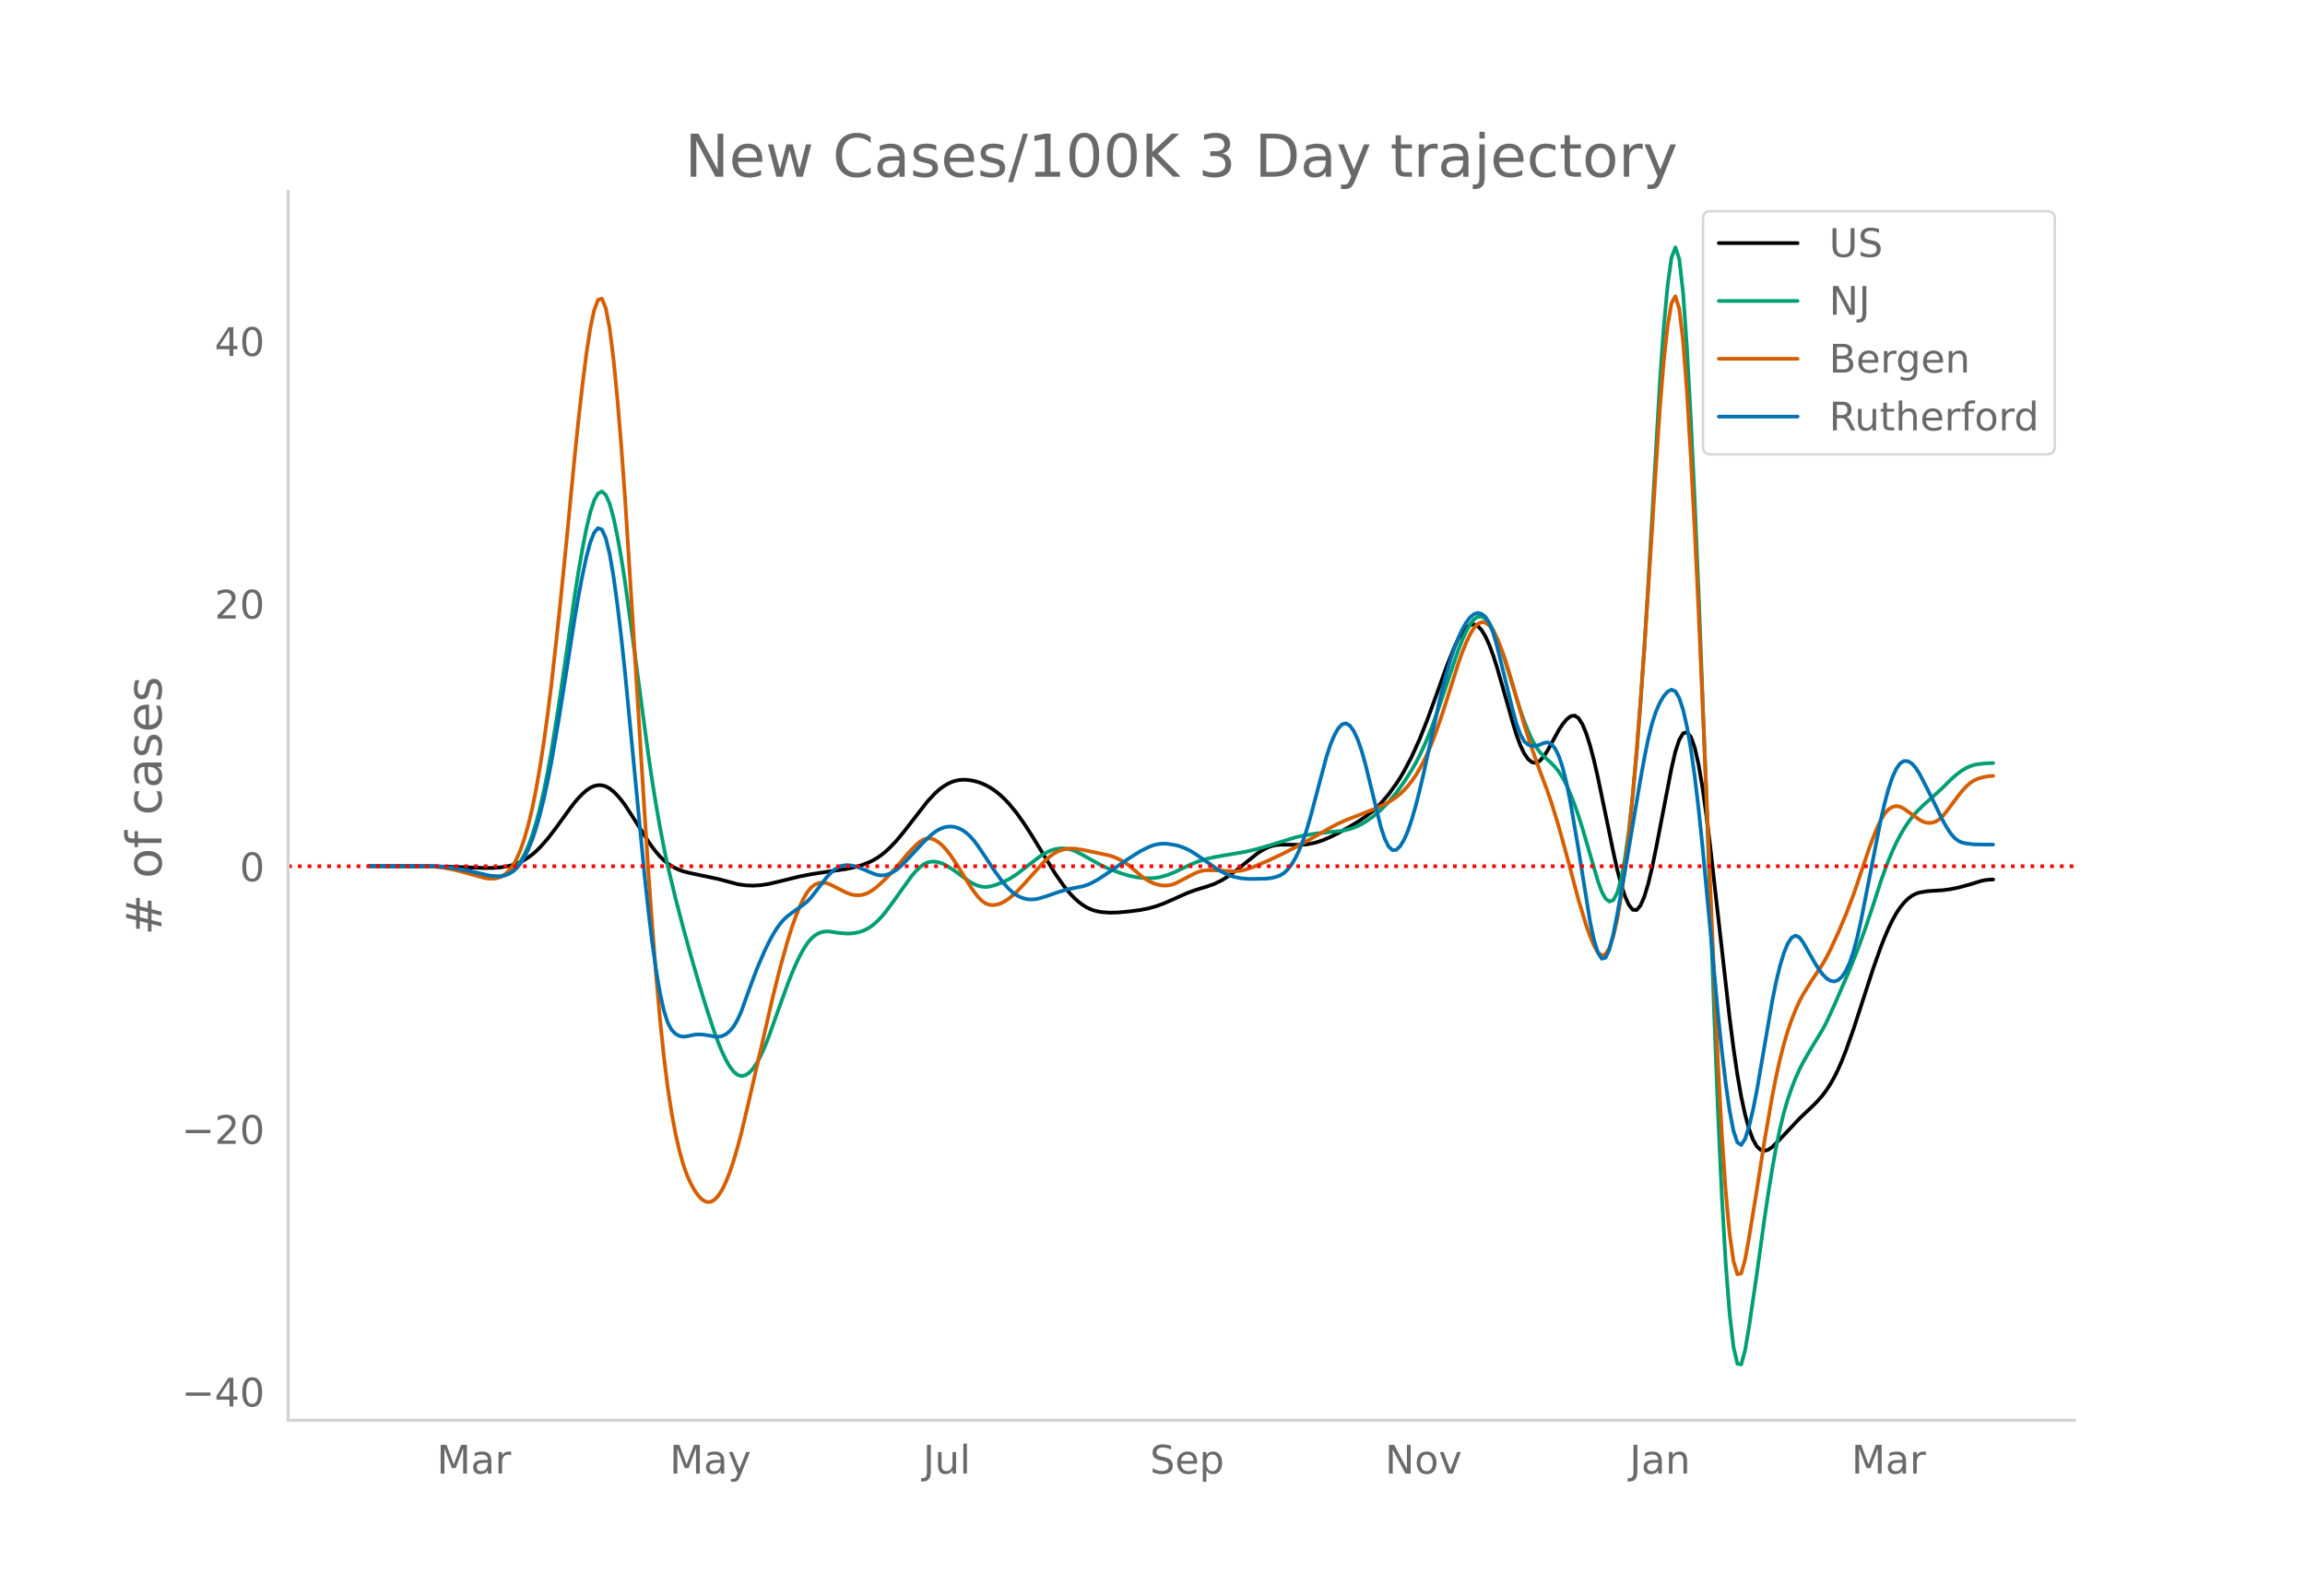 <svg height="864" viewBox="0 0 936 648" width="1248" xmlns="http://www.w3.org/2000/svg" xmlns:xlink="http://www.w3.org/1999/xlink"><defs><style>*{stroke-linecap:butt;stroke-linejoin:round}</style></defs><g id="figure_1"><path d="M0 648h936V0H0z" style="fill:#fff" id="patch_1"/><g id="axes_1"><path d="M117 576.72h725.4V77.76H117z" style="fill:none" id="patch_2"/><path clip-path="url(#p03753680c4)" d="m149.973 351.722 26.756.086 9.443.276 11.017.393 3.148-.053 3.148-.231 3.147-.549 1.574-.412 1.574-.533 1.574-.68 1.574-.833 1.574-.99 1.574-1.16 1.573-1.346 1.574-1.534 3.148-3.542 3.148-4.1 6.295-8.679 1.574-2.03 1.574-1.83 1.574-1.61 1.574-1.381 1.574-1.084 1.574-.723 1.573-.345 1.574.043 1.574.446 1.574.85 1.574 1.242 1.574 1.576 1.574 1.848 1.574 2.11 3.147 4.834 6.296 9.932 1.574 2.227 1.574 2.027 1.574 1.803 1.573 1.556 1.574 1.304 1.574 1.061 1.574.863 1.574.708 1.574.563 3.148.775 11.017 2.318 7.87 2.104 3.147.472 3.148.142 3.147-.197 3.148-.492 4.722-1.096 7.87-1.95 4.72-.918 6.296-.967 7.87-1.144 3.147-.645 3.148-.893 3.148-1.234 1.574-.782 1.574-.918 1.574-1.077 1.573-1.241 1.574-1.404 3.148-3.257 3.148-3.815 9.443-12.158 3.148-3.362 1.574-1.401 1.574-1.198 1.573-.992 1.574-.784 1.574-.571 1.574-.358 1.574-.15 1.574.021 1.574.159 1.574.29 1.573.42 1.574.558 1.574.7 1.574.844 1.574 1 1.574 1.162 1.574 1.329 1.574 1.494 1.573 1.66 3.148 3.814 3.148 4.433 3.148 4.89 9.443 15.409 3.148 4.49 1.574 2.021 1.573 1.824 1.574 1.619 1.574 1.412 1.574 1.203 1.574.987 1.574.772 1.574.565 1.574.397 1.574.269 3.147.22 3.148-.055 4.722-.429 4.721-.61 3.148-.629 3.148-.868 3.148-1.15 4.721-2.07 4.722-2.126 3.148-1.176 4.721-1.437 3.148-1.082 3.148-1.54 3.147-1.986 3.148-2.394 7.87-6.331 1.573-1.06 1.574-.91 1.574-.737 1.574-.538 1.574-.333 1.574-.145 4.722.02 3.147.073 3.148-.23 3.148-.62 3.148-1.022 3.147-1.342 3.148-1.572 4.722-2.64 3.147-1.904 3.148-2.1 3.148-2.402 1.574-1.425 1.574-1.599 3.147-3.688 3.148-4.32 1.574-2.433 1.574-2.655 3.148-5.997 3.147-6.949 3.148-7.924 3.148-8.643 4.722-13.124 3.147-7.797 1.574-3.3 1.574-2.61 1.574-1.878 1.574-1.125 1.574-.273 1.574.68 1.573 1.652 1.574 2.606 1.574 3.471 1.574 4.247 1.574 4.95 4.722 16.514 1.573 5.618 1.574 5.17 1.574 4.269 1.574 3.279 1.574 2.285 1.574 1.275 1.574.247 1.574-.784 1.574-1.752 1.573-2.41 3.148-5.73 1.574-2.844 1.574-2.373 1.574-1.832 1.574-1.222 1.574-.261 1.573 1.05 1.574 2.43 1.574 3.779 1.574 4.963 1.574 5.985 1.574 6.898 4.721 22.709 1.574 7.657 1.574 7.096 1.574 5.998 1.574 4.793 1.574 3.528 1.574 1.967 1.574.11 1.573-1.805 1.574-3.664 1.574-5.243 1.574-6.542 1.574-7.674 6.295-32.608 1.574-6.787 1.574-4.799 1.574-2.638 1.574-.447 1.574 1.894 1.574 4.384 1.574 6.906 1.573 9.327 1.574 11.252 1.574 12.683 7.87 69.565 1.574 12.32 1.573 10.714 1.574 8.995 1.574 7.3 1.574 5.721 1.574 4.263 1.574 2.83 1.574 1.451 1.574.366 1.573-.431 1.574-1.114 3.148-3.147 7.87-8.359 6.295-6.006 1.574-1.658 1.574-1.839 1.574-2.113 1.573-2.419 1.574-2.777 1.574-3.188 1.574-3.61 1.574-4.014 3.148-8.88 3.147-9.693 4.722-14.554 3.148-8.897 1.574-4.001 1.574-3.65 1.573-3.256 1.574-2.823 1.574-2.38 1.574-1.948 1.574-1.551 1.574-1.196 1.574-.847 1.574-.52 3.147-.524 3.148-.216 3.148-.196 3.148-.427 3.147-.633 4.722-1.278 4.722-1.454 1.574-.32 1.573-.174 1.574-.051h0" style="fill:none;stroke:#000;stroke-linecap:round;stroke-width:1.5" id="line2d_1"/><path clip-path="url(#p03753680c4)" d="m149.973 351.624 25.182.089 4.721.314 4.722.602 4.722.91 9.443 2.141 3.148.23 1.574-.14 1.573-.43 1.574-.74 1.574-1.074 1.574-1.547 1.574-2.156 1.574-2.792 1.574-3.45 1.574-4.218 1.573-5.094 1.574-5.993 1.574-6.896 1.574-7.803 1.574-8.71 3.148-19.754 3.147-21.445 3.148-21.908 1.574-9.976 1.574-9.043 1.574-8.032 1.574-6.62 1.574-4.807 1.573-2.888 1.574-.832 1.574 1.36 1.574 3.578 1.574 5.717 1.574 7.46 1.574 8.805 1.574 10.07 3.147 23.074 6.296 46.974 1.574 10.594 1.574 9.765 1.574 8.973 1.573 8.219 1.574 7.47 3.148 13.094 3.148 12.068 3.148 11.45 3.147 10.885 3.148 10.297 3.148 9.53 1.574 4.297 1.574 3.803 1.573 3.283 1.574 2.738 1.574 2.078 1.574 1.298 1.574.496 1.574-.293 1.574-1.018 1.574-1.677 1.573-2.324 1.574-2.951 1.574-3.487 1.574-3.928 4.722-13.234 3.147-8.619 1.574-4.028 1.574-3.677 1.574-3.3 1.574-2.908 1.574-2.44 1.574-1.893 1.574-1.35 1.573-.898 1.574-.535 1.574-.19 1.574.121 3.148.493 3.148.26 1.574-.007 1.573-.142 1.574-.283 1.574-.434 1.574-.634 1.574-.881 1.574-1.137 1.574-1.376 1.574-1.604 1.573-1.827 3.148-4.202 7.87-10.962 1.573-1.785 1.574-1.55 1.574-1.216 1.574-.786 1.574-.35 1.574.007 1.574.287 1.574.55 1.573.8 3.148 2.044 6.296 4.553 1.574.842 1.573.657 1.574.417 1.574.123 1.574-.167 1.574-.37 3.148-1.08 3.147-1.504 3.148-1.991 4.722-3.65 4.721-3.602 1.574-1.004 1.574-.85 1.574-.672 1.574-.473 1.574-.27 1.574-.066 1.574.138 1.573.344 1.574.55 3.148 1.595 7.87 4.415 3.147 1.37 4.722 1.751 3.148.935 3.147.665 3.148.357 3.148.011 1.574-.145 1.574-.268 3.147-.894 3.148-1.294 6.296-3.03 3.147-1.225 3.148-.954 3.148-.734 4.722-.828 7.869-1.339 4.722-1.102 4.721-1.364 11.017-3.426 3.148-.707 4.722-.777 4.721-.506 6.296-.652 3.148-.725 1.574-.529 1.573-.65 1.574-.783 1.574-.917 3.148-2.216 3.148-2.666 3.147-3.187 3.148-3.797 3.148-4.376 3.148-4.93 1.574-2.752 1.573-3.033 1.574-3.326 1.574-3.621 1.574-3.92 3.148-8.735 7.87-23.347 1.573-3.97 1.574-3.424 1.574-2.839 1.574-2.06 1.574-1.091 1.573-.082 1.574.914 1.574 1.842 1.574 2.704 1.574 3.515 1.574 4.135 1.574 4.565 3.147 10.24 3.148 10.14 1.574 4.44 1.574 3.981 1.574 3.448 1.574 2.838 1.574 2.214 1.574 1.652 3.147 2.889 1.574 1.65 1.574 1.994 1.574 2.507 1.574 3.058 1.574 3.595 1.574 4.081 1.573 4.513 1.574 4.933 6.296 21.491 1.574 4.37 1.574 2.833 1.573 1.166 1.574-.603 1.574-2.866 1.574-5.628 1.574-8.488 1.574-11.353 1.574-14.245 1.574-17.16 1.573-20.083 1.574-22.914 1.574-25.292 4.722-82.455 1.574-22.134 1.574-16.91 1.573-11.355 1.574-4.159 1.574 4.68 1.574 13.847 1.574 22.565 1.574 29.03 1.574 33.245 1.574 37.007 3.147 83.238 3.148 87.318 1.574 40.512 1.574 34.166 1.574 27.185 1.574 20.236 1.574 13.456 1.573 6.846 1.574.269 1.574-5.805 1.574-9.367 3.148-21.377 3.148-22.65 1.573-10.55 1.574-9.702 1.574-8.72 1.574-7.607 1.574-6.464 1.574-5.376 1.574-4.561 1.574-4.017 1.573-3.528 1.574-3.073 3.148-5.443 4.722-7.752 1.574-2.992 3.147-6.86 6.296-14.543 3.148-7.941 3.147-8.632 3.148-9.37 3.148-9.744 1.574-4.488 1.574-4.11 1.573-3.743 1.574-3.391 1.574-3.042 1.574-2.699 1.574-2.398 1.574-2.139 1.574-1.886 3.147-3.153 4.722-4.189 3.148-2.892 3.148-3.166 1.574-1.439 1.573-1.28 1.574-1.12 1.574-.936 1.574-.732 1.574-.524 1.574-.328 3.148-.337 3.147-.12h0" style="fill:none;stroke:#009e73;stroke-linecap:round;stroke-width:1.5" id="line2d_2"/><path clip-path="url(#p03753680c4)" d="m149.973 351.564 22.034.078 4.722.317 3.147.374 3.148.55 4.722 1.142 9.443 2.61 1.574.165 1.574-.01 1.574-.212 1.574-.545 1.573-1.011 1.574-1.503 1.574-2.03 1.574-2.74 1.574-3.63 1.574-4.558 1.574-5.507 1.574-6.566 1.573-7.738 1.574-8.935 1.574-10.146 1.574-11.372 1.574-12.601 3.148-28.487 3.147-31.388 3.148-32.649 1.574-15.093 1.574-13.858 1.574-12.472 1.574-10.322 1.574-7.411 1.573-4.235 1.574-.5 1.574 3.796 1.574 8.203 1.574 12.476 1.574 16.082 1.574 19.02 1.574 21.825 3.147 50.095 4.722 76.817 1.574 24.203 1.574 22.232 1.574 20.062 1.574 17.723 1.573 15.217 1.574 12.679 1.574 10.244 1.574 8.33 1.574 6.942 1.574 5.654 1.574 4.424 1.574 3.469 1.573 2.791 1.574 2.168 1.574 1.53 1.574.808 1.574.007 1.574-.81 1.574-1.618 1.574-2.419 1.573-3.217 1.574-4 1.574-4.705 1.574-5.33 1.574-5.94 3.148-13.317 9.443-41.151 3.148-12.624 3.147-11.239 1.574-4.99 1.574-4.46 1.574-3.913 1.574-3.347 1.574-2.69 1.574-1.938 1.574-1.199 1.573-.61 1.574-.174 1.574.233 1.574.606 6.296 3.19 1.574.628 1.573.39 1.574.133 1.574-.13 1.574-.414 1.574-.716 1.574-1.008 1.574-1.225 3.147-2.86 3.148-3.325 3.148-3.627 3.148-3.743 3.147-3.275 1.574-1.371 1.574-1.001 1.574-.451 1.574.119 1.574.605 1.574 1.006 1.574 1.391 1.573 1.76 1.574 2.05 3.148 4.712 4.722 7.692 1.574 2.268 1.573 2.045 1.574 1.662 1.574 1.119 1.574.564 1.574.122 1.574-.213 1.574-.524 1.574-.824 1.573-1.07 1.574-1.263 1.574-1.441 3.148-3.326 7.87-8.768 1.573-1.495 1.574-1.294 1.574-1.037 1.574-.769 1.574-.51 1.574-.296 1.573-.126 1.574.034 3.148.456 6.296 1.315 4.721 1.03 1.574.512 1.574.656 1.574.802 1.574.951 1.574 1.107 3.147 2.656 1.574 1.37 1.574 1.197 1.574.995 1.574.794 1.574.591 1.574.387 1.574.18 1.573-.048 1.574-.29 1.574-.539 3.148-1.631 4.722-2.46 1.573-.639 1.574-.42 1.574-.196 3.148-.004 7.87.48 3.147-.346 1.574-.347 3.148-1.052 6.295-2.69 6.296-2.975 6.295-3.27 7.87-4.392 4.721-2.706 3.148-1.629 3.148-1.443 4.721-1.814 6.296-2.481 4.722-2.126 3.147-1.843 1.574-1.1 1.574-1.277 1.574-1.505 1.574-1.745 1.574-1.992 1.574-2.28 1.573-2.606 1.574-2.942 1.574-3.283 1.574-3.65 1.574-4.04 3.148-9.107 3.147-9.865 3.148-10.007 1.574-4.436 1.574-3.908 1.574-3.344 1.574-2.604 1.574-1.689 1.573-.736 1.574.216 1.574 1.172 1.574 2.132 1.574 3.06 1.574 3.824 1.574 4.424 1.574 4.99 6.295 21.84 3.148 9.739 3.148 8.849 3.147 8.388 1.574 4.586 3.148 10.277 3.148 11.434 4.721 17.828 3.148 10.4 1.574 4.437 1.574 3.679 1.574 2.777 1.574 1.358 1.574-.579 1.573-2.62 1.574-4.683 1.574-6.866 1.574-9.165 1.574-11.488 1.574-13.783 1.574-15.943 1.574-17.968 1.573-19.965 1.574-21.893 3.148-48.177 1.574-25.37 1.574-23.539 1.574-19.214 1.574-14.39 1.573-9.29 1.574-2.815 1.574 5.04 1.574 13.169 1.574 20.87 1.574 26.432 1.574 29.854 1.574 32.85 3.147 72.908 3.148 75.476 1.574 34.754 1.574 29.192 1.574 23.094 1.574 17.028 1.574 11.116 1.573 5.36 1.574-.363 1.574-5.642 1.574-8.684 3.148-19.337 3.148-20.098 3.147-18.144 1.574-7.958 1.574-7.073 1.574-6.169 1.574-5.294 1.574-4.569 1.574-3.995 1.573-3.45 1.574-2.943 3.148-5.1 4.722-7.128 1.574-2.758 1.573-3.094 3.148-6.833 3.148-7.401 3.148-8.24 3.147-9.319 3.148-9.316 1.574-4.252 1.574-3.92 1.574-3.358 1.574-2.566 1.574-1.745 1.573-1.013 1.574-.366 1.574.263 1.574.837 6.296 4.472 1.573.829 1.574.435 1.574.01 1.574-.424 1.574-.906 1.574-1.434 1.574-1.92 4.721-6.33 1.574-1.955 1.574-1.74 1.574-1.411 1.574-1.057 1.574-.725 1.574-.49 1.574-.357 1.573-.242 1.574-.093h0" style="fill:none;stroke:#d55e00;stroke-linecap:round;stroke-width:1.5" id="line2d_3"/><path clip-path="url(#p03753680c4)" d="m149.973 351.632 25.182.06 4.721.286 4.722.562 4.722.87 9.443 2.154 3.148.316 1.574-.07 1.573-.336 1.574-.617 1.574-.924 1.574-1.364 1.574-1.936 1.574-2.533 1.574-3.15 1.574-3.866 1.573-4.676 1.574-5.51 1.574-6.353 1.574-7.205 1.574-8.059 3.148-18.296 3.147-19.79 3.148-20.142 1.574-9.164 1.574-8.31 1.574-7.355 1.574-5.914 1.574-3.984 1.573-1.882 1.574.592 1.574 3.436 1.574 6.356 1.574 9.168 1.574 11.446 1.574 13.187 1.574 14.824 7.869 81.758 1.574 14.612 1.574 12.97 1.574 11.184 1.574 9.23 1.573 7.11 1.574 4.958 1.574 2.936 1.574 1.576 1.574.878 1.574.313 1.574-.192 3.147-.66 1.574-.1 1.574.068 3.148.48 1.574.321 1.574.128 1.574-.292 1.573-.758 1.574-1.255 1.574-1.898 1.574-2.69 1.574-3.511 3.148-8.761 3.147-8.412 3.148-7.326 1.574-3.244 1.574-2.95 1.574-2.604 1.574-2.207 1.574-1.797 1.573-1.42 3.148-2.33 3.148-2.194 1.574-1.289 1.574-1.668 6.295-8.136 1.574-1.701 1.574-1.414 1.574-1.023 1.574-.612 1.574-.22 1.574.07 1.573.262 1.574.433 3.148 1.272 3.148 1.38 1.574.52 1.574.225 1.573-.1 1.574-.42 1.574-.72 1.574-1.005 1.574-1.282 3.148-3.216 6.295-6.748 3.148-2.973 1.574-1.231 1.574-.964 1.574-.681 1.573-.398 1.574-.11 1.574.18 1.574.472 1.574.769 1.574 1.085 1.574 1.423 1.574 1.765 1.573 2.083 3.148 4.666 3.148 4.812 3.148 4.366 1.574 1.95 1.573 1.724 1.574 1.433 1.574 1.128 1.574.83 1.574.556 1.574.311 1.574.071 1.574-.158 1.573-.332 3.148-.995 4.722-1.64 3.148-.892 3.147-.688 3.148-.615 1.574-.473 1.574-.63 3.148-1.681 3.147-2.062 9.444-6.533 4.721-2.954 3.148-1.57 1.574-.623 1.574-.47 1.574-.275 1.574-.08 1.573.077 3.148.5 1.574.42 1.574.544 1.574.684 1.574.826 3.147 2.022 7.87 5.513 3.148 1.676 1.573.649 1.574.512 3.148.646 3.148.256 6.295-.093 1.574-.101 1.574-.243 1.574-.4 1.574-.593 1.574-.955 1.574-1.49 1.574-2.061 1.573-2.644 1.574-3.294 1.574-4.01 1.574-4.74 1.574-5.421 3.148-11.907 3.147-11.775 1.574-4.789 1.574-3.807 1.574-2.799 1.574-1.663 1.574-.4 1.574.89 1.574 2.164 1.573 3.356 1.574 4.465 1.574 5.56 6.296 25.631 1.574 4.757 1.573 3.176 1.574 1.497 1.574-.13 1.574-1.492 1.574-2.59 1.574-3.636 1.574-4.645 1.574-5.472 1.573-6.118 1.574-6.727 6.296-28.837 1.574-6.482 1.574-5.911 1.573-5.313 1.574-4.711 1.574-4.084 1.574-3.432 1.574-2.776 1.574-2.103 1.574-1.349 1.574-.511 1.573.341 1.574 1.256 1.574 2.475 1.574 4 1.574 5.457 4.722 19.252 1.573 6.44 1.574 5.714 1.574 4.337 1.574 2.83 1.574 1.416 1.574.465 1.574-.025 1.574-.42 1.574-.689 1.573-.316 1.574.697 1.574 1.876 1.574 3.25 1.574 4.815 1.574 6.42 1.574 7.93 3.147 18.449 4.722 29.41 1.574 7.36 1.574 5.125 1.574 2.538 1.574-.403 1.573-3.415 1.574-6.212 1.574-7.937 3.148-17.624 6.295-37.248 1.574-8.665 1.574-7.756 1.574-6.307 1.574-4.808 1.574-3.594 1.574-2.668 1.574-1.797 1.573-.822 1.574.67 1.574 2.683 1.574 4.799 1.574 6.913 1.574 9.02 1.574 11.117 1.574 13.212 1.573 15.178 3.148 33.678 3.148 34.339 1.574 15.086 1.574 13.144 1.574 11.057 1.574 8.247 1.573 4.714 1.574 1.038 1.574-2.447 1.574-4.97 1.574-6.53 1.574-7.896 6.295-36.579 1.574-7.78 1.574-6.523 1.574-5.196 1.574-3.848 1.574-2.405 1.574-.863 1.573.699 1.574 2.116 4.722 8.312 1.574 2.487 1.574 2.13 1.574 1.599 1.573 1.007 1.574.29 1.574-.55 1.574-1.417 1.574-2.318 1.574-3.398 1.574-4.654 1.574-5.946 1.573-7.14 4.722-24.094 3.148-15.979 1.574-6.859 1.574-5.834 1.573-4.702 1.574-3.462 1.574-2.199 1.574-.974 1.574.064 1.574.915 1.574 1.73 1.574 2.484 3.147 6.062 6.296 12.851 1.574 2.813 1.574 2.406 1.574 1.844 1.573 1.25 1.574.697 1.574.357 3.148.371 4.722.089 3.147.007h0" style="fill:none;stroke:#0072b2;stroke-linecap:round;stroke-width:1.5" id="line2d_4"/><path clip-path="url(#p03753680c4)" d="M117 351.753h725.4" style="fill:none;stroke:red;stroke-dasharray:1.5,2.475;stroke-dashoffset:0;stroke-width:1.5" id="line2d_5"/><path d="M117 576.72V77.76" style="fill:none;stroke:#d3d3d3;stroke-linecap:square;stroke-linejoin:miter;stroke-width:1.25" id="patch_3"/><path d="M117 576.72h725.4" style="fill:none;stroke:#d3d3d3;stroke-linecap:square;stroke-linejoin:miter;stroke-width:1.25" id="patch_4"/><g id="matplotlib.axis_1"><g id="xtick_1"><g style="fill:#696969" transform="matrix(.16 0 0 -.16 177.374 598.378)" id="text_1"><defs><path d="M9.813 72.906h14.703l18.593-49.61 18.703 49.61h14.704V0H66.89v64.016l-18.797-50h-9.907l-18.796 50V0H9.813z" id="DejaVuSans-77"/><path d="M34.281 27.484q-10.89 0-15.093-2.484-4.204-2.484-4.204-8.5 0-4.781 3.157-7.594 3.156-2.797 8.562-2.797 7.485 0 12 5.297 4.516 5.297 4.516 14.078v2zm17.922 3.72V0H43.22v8.297Q40.14 3.328 35.547.953q-4.594-2.375-11.234-2.375-8.391 0-13.36 4.719Q6 8.016 6 15.922q0 9.219 6.172 13.906 6.187 4.688 18.437 4.688h12.61v.89q0 6.203-4.078 9.594-4.078 3.39-11.453 3.39-4.688 0-9.141-1.124-4.438-1.125-8.531-3.375v8.312q4.921 1.906 9.562 2.844 4.64.953 9.031.953 11.875 0 17.735-6.156 5.86-6.14 5.86-18.64z" id="DejaVuSans-97"/><path d="M41.11 46.297q-1.516.875-3.297 1.281Q36.03 48 33.89 48q-7.625 0-11.703-4.953-4.079-4.953-4.079-14.234V0H9.08v54.688h9.03v-8.5q2.844 4.984 7.375 7.39Q30.031 56 36.531 56q.922 0 2.047-.125 1.125-.11 2.484-.36z" id="DejaVuSans-114"/></defs><use xlink:href="#DejaVuSans-77"/><use x="86.279" xlink:href="#DejaVuSans-97"/><use x="147.559" xlink:href="#DejaVuSans-114"/></g></g><g id="xtick_2"><g style="fill:#696969" transform="matrix(.16 0 0 -.16 271.934 598.378)" id="text_2"><defs><path d="M32.172-5.078q-3.797-9.766-7.422-12.735-3.61-2.984-9.656-2.984H7.906v7.516h5.282q3.703 0 5.75 1.765Q21-9.766 23.483-3.219l1.61 4.094-22.11 53.813H12.5l17.094-42.766 17.093 42.766h9.516z" id="DejaVuSans-121"/></defs><use xlink:href="#DejaVuSans-77"/><use x="86.279" xlink:href="#DejaVuSans-97"/><use x="147.559" xlink:href="#DejaVuSans-121"/></g></g><g id="xtick_3"><g style="fill:#696969" transform="matrix(.16 0 0 -.16 374.828 598.378)" id="text_3"><defs><path d="M9.813 72.906h9.859V5.078q0-13.187-5-19.14-5-5.954-16.094-5.954h-3.75v8.297h3.078q6.531 0 9.219 3.672Q9.813-4.39 9.813 5.078z" id="DejaVuSans-74"/><path d="M8.5 21.578v33.11h8.984V21.922q0-7.766 3.016-11.656 3.031-3.875 9.094-3.875 7.265 0 11.484 4.64 4.234 4.64 4.234 12.656v31h8.985V0h-8.984v8.406Q42.047 3.422 37.718 1q-4.313-2.422-10.032-2.422-9.421 0-14.312 5.86Q8.5 10.296 8.5 21.578zM31.11 56z" id="DejaVuSans-117"/><path d="M9.422 75.984h8.984V0H9.422z" id="DejaVuSans-108"/></defs><use xlink:href="#DejaVuSans-74"/><use x="29.492" xlink:href="#DejaVuSans-117"/><use x="92.871" xlink:href="#DejaVuSans-108"/></g></g><g id="xtick_4"><g style="fill:#696969" transform="matrix(.16 0 0 -.16 466.98 598.378)" id="text_4"><defs><path d="M53.516 70.516V60.89q-5.61 2.687-10.594 4-4.984 1.328-9.625 1.328-8.047 0-12.422-3.125t-4.375-8.89q0-4.845 2.906-7.313 2.907-2.453 11.016-3.97l5.953-1.218q11.031-2.11 16.281-7.406 5.25-5.297 5.25-14.172 0-10.61-7.11-16.078-7.093-5.469-20.812-5.469-5.172 0-11.015 1.172Q13.14.922 6.89 3.219v10.156q6-3.36 11.765-5.078 5.766-1.703 11.328-1.703 8.438 0 13.032 3.312 4.593 3.328 4.593 9.485 0 5.359-3.297 8.39-3.296 3.032-10.812 4.547L27.484 33.5q-11.03 2.188-15.968 6.875-4.922 4.688-4.922 13.047 0 9.672 6.812 15.234 6.813 5.563 18.766 5.563 5.14 0 10.453-.938 5.328-.922 10.89-2.765z" id="DejaVuSans-83"/><path d="M56.203 29.594v-4.39H14.891q.593-9.282 5.593-14.142 5-4.859 13.938-4.859 5.172 0 10.031 1.266 4.86 1.265 9.656 3.812v-8.5Q49.266.734 44.187-.344 39.11-1.422 33.892-1.422q-13.094 0-20.735 7.61-7.64 7.625-7.64 20.625 0 13.421 7.25 21.296Q20.016 56 32.328 56q11.031 0 17.453-7.11 6.422-7.093 6.422-19.296zm-8.984 2.64q-.094 7.36-4.125 11.75-4.032 4.407-10.672 4.407-7.516 0-12.031-4.25-4.516-4.25-5.203-11.97z" id="DejaVuSans-101"/><path d="M18.11 8.203v-29H9.077v75.484h9.031v-8.296q2.844 4.875 7.157 7.234Q29.594 56 35.594 56q9.968 0 16.187-7.906 6.235-7.907 6.235-20.797T51.78 6.484q-6.218-7.906-16.187-7.906-6 0-10.328 2.375-4.313 2.375-7.157 7.25zm30.578 19.094q0 9.906-4.079 15.547-4.078 5.64-11.203 5.64-7.14 0-11.218-5.64-4.079-5.64-4.079-15.547 0-9.906 4.078-15.547 4.079-5.64 11.22-5.64 7.124 0 11.202 5.64t4.078 15.547z" id="DejaVuSans-112"/></defs><use xlink:href="#DejaVuSans-83"/><use x="63.477" xlink:href="#DejaVuSans-101"/><use x="125" xlink:href="#DejaVuSans-112"/></g></g><g id="xtick_5"><g style="fill:#696969" transform="matrix(.16 0 0 -.16 562.452 598.378)" id="text_5"><defs><path d="M9.813 72.906h13.28l32.329-60.984v60.984h9.562V0h-13.28L19.39 60.984V0H9.813z" id="DejaVuSans-78"/><path d="M30.61 48.39q-7.22 0-11.422-5.64-4.204-5.64-4.204-15.453 0-9.813 4.172-15.453 4.188-5.64 11.453-5.64 7.188 0 11.375 5.655 4.203 5.672 4.203 15.438 0 9.719-4.203 15.406-4.187 5.688-11.375 5.688zm0 7.61q11.718 0 18.406-7.625 6.703-7.61 6.703-21.078 0-13.422-6.703-21.078-6.688-7.64-18.407-7.64-11.765 0-18.437 7.64-6.656 7.656-6.656 21.078 0 13.469 6.656 21.078Q18.844 56 30.609 56z" id="DejaVuSans-111"/><path d="M2.984 54.688H12.5L29.594 8.797l17.093 45.89h9.516L35.687 0H23.485z" id="DejaVuSans-118"/></defs><use xlink:href="#DejaVuSans-78"/><use x="74.805" xlink:href="#DejaVuSans-111"/><use x="135.986" xlink:href="#DejaVuSans-118"/></g></g><g id="xtick_6"><g style="fill:#696969" transform="matrix(.16 0 0 -.16 661.741 598.378)" id="text_6"><defs><path d="M54.89 33.016V0h-8.984v32.719q0 7.765-3.031 11.61-3.031 3.858-9.078 3.858-7.281 0-11.484-4.64-4.204-4.625-4.204-12.64V0H9.08v54.688h9.03v-8.5q3.235 4.937 7.594 7.374Q30.078 56 35.797 56q9.422 0 14.25-5.828 4.844-5.828 4.844-17.156z" id="DejaVuSans-110"/></defs><use xlink:href="#DejaVuSans-74"/><use x="29.492" xlink:href="#DejaVuSans-97"/><use x="90.771" xlink:href="#DejaVuSans-110"/></g></g><g id="xtick_7"><g style="fill:#696969" transform="matrix(.16 0 0 -.16 751.839 598.378)" id="text_7"><use xlink:href="#DejaVuSans-77"/><use x="86.279" xlink:href="#DejaVuSans-97"/><use x="147.559" xlink:href="#DejaVuSans-114"/></g></g></g><g id="matplotlib.axis_2"><g id="ytick_1"><g style="fill:#696969" transform="matrix(.16 0 0 -.16 73.733 571.126)" id="text_8"><defs><path d="M10.594 35.5h62.593v-8.297H10.594z" id="DejaVuSans-8722"/><path d="M37.797 64.313 12.89 25.39h24.906zm-2.594 8.593H47.61V25.391h10.407v-8.203H47.609V0h-9.812v17.188H4.89v9.515z" id="DejaVuSans-52"/><path d="M31.781 66.406q-7.61 0-11.453-7.5Q16.5 51.422 16.5 36.375q0-14.984 3.828-22.484 3.844-7.5 11.453-7.5 7.672 0 11.5 7.5 3.844 7.5 3.844 22.484 0 15.047-3.844 22.531-3.828 7.5-11.5 7.5zm0 7.813q12.266 0 18.735-9.703 6.468-9.688 6.468-28.141 0-18.406-6.468-28.11-6.47-9.687-18.735-9.687-12.25 0-18.718 9.688-6.47 9.703-6.47 28.109 0 18.453 6.47 28.14Q19.53 74.22 31.78 74.22z" id="DejaVuSans-48"/></defs><use xlink:href="#DejaVuSans-8722"/><use x="83.789" xlink:href="#DejaVuSans-52"/><use x="147.412" xlink:href="#DejaVuSans-48"/></g></g><g id="ytick_2"><g style="fill:#696969" transform="matrix(.16 0 0 -.16 73.733 464.479)" id="text_9"><defs><path d="M19.188 8.297h34.421V0H7.33v8.297q5.609 5.812 15.296 15.594 9.703 9.797 12.188 12.64 4.734 5.313 6.609 9 1.89 3.688 1.89 7.25 0 5.813-4.078 9.469-4.078 3.672-10.625 3.672-4.64 0-9.797-1.61-5.14-1.609-11-4.89v9.969Q13.767 71.78 18.938 73q5.188 1.219 9.485 1.219 11.328 0 18.062-5.672 6.735-5.656 6.735-15.125 0-4.5-1.688-8.531-1.672-4.016-6.125-9.485-1.218-1.422-7.765-8.187-6.532-6.766-18.453-18.922z" id="DejaVuSans-50"/></defs><use xlink:href="#DejaVuSans-8722"/><use x="83.789" xlink:href="#DejaVuSans-50"/><use x="147.412" xlink:href="#DejaVuSans-48"/></g></g><g id="ytick_3"><use xlink:href="#DejaVuSans-48" style="fill:#696969" transform="matrix(.16 0 0 -.16 97.32 357.832)" id="text_10"/></g><g id="ytick_4"><g style="fill:#696969" transform="matrix(.16 0 0 -.16 87.14 251.185)" id="text_11"><use xlink:href="#DejaVuSans-50"/><use x="63.623" xlink:href="#DejaVuSans-48"/></g></g><g id="ytick_5"><g style="fill:#696969" transform="matrix(.16 0 0 -.16 87.14 144.537)" id="text_12"><use xlink:href="#DejaVuSans-52"/><use x="63.623" xlink:href="#DejaVuSans-48"/></g></g><g style="fill:#696969" transform="matrix(0 -.2 -.2 0 65.573 379.813)" id="text_13"><defs><path d="M51.125 44H36.922l-4.11-16.313h14.313zm-7.328 27.781-5.078-20.265h14.265L58.11 71.78h7.813L60.89 51.516h15.234V44h-17.14l-4-16.313h15.53V20.22H53.079L48 0h-7.813l5.032 20.219H30.906L25.875 0h-7.86l5.079 20.219H7.719v7.468h17.187L29 44H13.281v7.516h17.625l4.985 20.265z" id="DejaVuSans-35"/><path d="M37.11 75.984V68.5h-8.594q-4.828 0-6.72-1.953-1.874-1.953-1.874-7.031v-4.828h14.797v-6.985H19.922V0H10.89v47.703H2.297v6.984h8.594V58.5q0 9.125 4.25 13.297 4.25 4.187 13.468 4.187z" id="DejaVuSans-102"/><path d="M48.781 52.594v-8.407q-3.812 2.11-7.64 3.157-3.828 1.047-7.735 1.047-8.75 0-13.593-5.547-4.829-5.532-4.829-15.547 0-10.016 4.829-15.563 4.843-5.53 13.593-5.53 3.907 0 7.735 1.046 3.828 1.047 7.64 3.156V2.094Q45.016.344 40.984-.531q-4.015-.89-8.562-.89-12.36 0-19.64 7.765-7.266 7.765-7.266 20.953 0 13.375 7.343 21.031Q20.22 56 33.016 56q4.14 0 8.093-.86 3.953-.843 7.672-2.546z" id="DejaVuSans-99"/><path d="M44.281 53.078v-8.5q-3.797 1.953-7.906 2.922-4.094.984-8.5.984-6.688 0-10.031-2.047-3.344-2.046-3.344-6.156 0-3.125 2.39-4.906 2.391-1.781 9.626-3.39l3.078-.688q9.562-2.047 13.593-5.781 4.032-3.735 4.032-10.422 0-7.625-6.032-12.078-6.03-4.438-16.578-4.438-4.39 0-9.156.86Q10.688.296 5.422 2v9.281q4.984-2.594 9.812-3.89 4.829-1.282 9.579-1.282 6.343 0 9.75 2.172 3.421 2.172 3.421 6.125 0 3.656-2.468 5.61-2.453 1.953-10.813 3.765l-3.125.735q-8.344 1.75-12.062 5.39-3.704 3.64-3.704 9.985 0 7.718 5.47 11.906Q16.75 56 26.811 56q4.97 0 9.36-.734 4.406-.72 8.11-2.188z" id="DejaVuSans-115"/></defs><use xlink:href="#DejaVuSans-35"/><use x="83.789" xlink:href="#DejaVuSans-32"/><use x="115.576" xlink:href="#DejaVuSans-111"/><use x="176.758" xlink:href="#DejaVuSans-102"/><use x="211.963" xlink:href="#DejaVuSans-32"/><use x="243.75" xlink:href="#DejaVuSans-99"/><use x="298.73" xlink:href="#DejaVuSans-97"/><use x="360.01" xlink:href="#DejaVuSans-115"/><use x="412.109" xlink:href="#DejaVuSans-101"/><use x="473.633" xlink:href="#DejaVuSans-115"/></g></g><g style="fill:#696969" transform="matrix(.24 0 0 -.24 278.113 71.76)" id="text_14"><defs><path d="M4.203 54.688h8.985l11.234-42.672 11.172 42.672h10.593l11.235-42.672 11.187 42.672h8.985L63.28 0H52.688L40.922 44.828 29.109 0H18.5z" id="DejaVuSans-119"/><path d="M64.406 67.281v-10.39q-4.984 4.64-10.625 6.922-5.64 2.296-11.984 2.296-12.5 0-19.14-7.64-6.641-7.64-6.641-22.094 0-14.406 6.64-22.047 6.64-7.64 19.14-7.64 6.345 0 11.985 2.296 5.64 2.297 10.625 6.938V5.609Q59.234 2.094 53.437.33q-5.78-1.75-12.218-1.75-16.563 0-26.094 10.124-9.516 10.14-9.516 27.672 0 17.578 9.516 27.703 9.531 10.14 26.094 10.14 6.531 0 12.312-1.734 5.797-1.734 10.875-5.203z" id="DejaVuSans-67"/><path d="M25.39 72.906h8.297L8.297-9.28H0z" id="DejaVuSans-47"/><path d="M12.406 8.297h16.11v55.625l-17.532-3.516v8.985l17.438 3.515h9.86V8.296H54.39V0H12.406z" id="DejaVuSans-49"/><path d="M9.813 72.906h9.859V42.094L52.39 72.906h12.703L28.906 38.922 67.672 0H54.688L19.672 35.11V0h-9.86z" id="DejaVuSans-75"/><path d="M40.578 39.313Q47.656 37.797 51.625 33q3.984-4.781 3.984-11.813 0-10.78-7.422-16.703-7.421-5.906-21.093-5.906-4.578 0-9.438.906-4.86.907-10.031 2.72v9.515q4.094-2.39 8.969-3.61 4.89-1.218 10.218-1.218 9.266 0 14.125 3.656 4.86 3.656 4.86 10.64 0 6.454-4.516 10.079-4.515 3.64-12.562 3.64h-8.5v8.11h8.89q7.266 0 11.125 2.906 3.86 2.906 3.86 8.375 0 5.61-3.985 8.61-3.968 3.015-11.39 3.015-4.063 0-8.703-.89-4.641-.876-10.203-2.72v8.782q5.624 1.562 10.53 2.344 4.907.78 9.25.78 11.235 0 17.766-5.109 6.547-5.093 6.547-13.78 0-6.063-3.468-10.235-3.47-4.172-9.86-5.782z" id="DejaVuSans-51"/><path d="M19.672 64.797V8.109h11.922q15.093 0 22.093 6.829 7 6.843 7 21.593 0 14.64-7 21.453-7 6.813-22.093 6.813zm-9.86 8.11h20.266q21.188 0 31.094-8.813 9.922-8.813 9.922-27.563 0-18.86-9.969-27.703Q51.172 0 30.078 0H9.813z" id="DejaVuSans-68"/><path d="M18.313 70.219V54.688h18.5v-6.985h-18.5V18.016q0-6.688 1.828-8.594 1.828-1.906 7.453-1.906h9.218V0h-9.218q-10.407 0-14.36 3.875-3.953 3.89-3.953 14.14v29.688H2.687v6.984h6.594V70.22z" id="DejaVuSans-116"/><path d="M9.422 54.688h8.984V-.984q0-10.438-3.984-15.125-3.969-4.688-12.813-4.688h-3.421v7.61H.594q5.125 0 6.968 2.374 1.86 2.36 1.86 9.829zm0 21.296h8.984v-11.39H9.422z" id="DejaVuSans-106"/></defs><use xlink:href="#DejaVuSans-78"/><use x="74.805" xlink:href="#DejaVuSans-101"/><use x="136.328" xlink:href="#DejaVuSans-119"/><use x="218.115" xlink:href="#DejaVuSans-32"/><use x="249.902" xlink:href="#DejaVuSans-67"/><use x="319.727" xlink:href="#DejaVuSans-97"/><use x="381.006" xlink:href="#DejaVuSans-115"/><use x="433.105" xlink:href="#DejaVuSans-101"/><use x="494.629" xlink:href="#DejaVuSans-115"/><use x="546.729" xlink:href="#DejaVuSans-47"/><use x="580.42" xlink:href="#DejaVuSans-49"/><use x="644.043" xlink:href="#DejaVuSans-48"/><use x="707.666" xlink:href="#DejaVuSans-48"/><use x="771.289" xlink:href="#DejaVuSans-75"/><use x="836.865" xlink:href="#DejaVuSans-32"/><use x="868.652" xlink:href="#DejaVuSans-51"/><use x="932.275" xlink:href="#DejaVuSans-32"/><use x="964.063" xlink:href="#DejaVuSans-68"/><use x="1041.064" xlink:href="#DejaVuSans-97"/><use x="1102.344" xlink:href="#DejaVuSans-121"/><use x="1161.523" xlink:href="#DejaVuSans-32"/><use x="1193.311" xlink:href="#DejaVuSans-116"/><use x="1232.52" xlink:href="#DejaVuSans-114"/><use x="1273.633" xlink:href="#DejaVuSans-97"/><use x="1334.912" xlink:href="#DejaVuSans-106"/><use x="1362.695" xlink:href="#DejaVuSans-101"/><use x="1424.219" xlink:href="#DejaVuSans-99"/><use x="1479.199" xlink:href="#DejaVuSans-116"/><use x="1518.408" xlink:href="#DejaVuSans-111"/><use x="1579.59" xlink:href="#DejaVuSans-114"/><use x="1620.703" xlink:href="#DejaVuSans-121"/></g><g id="legend_1"><path d="M694.75 184.5H831.2q3.2 0 3.2-3.2V88.96q0-3.2-3.2-3.2H694.75q-3.2 0-3.2 3.2v92.34q0 3.2 3.2 3.2z" style="fill:none;opacity:.8;stroke:#ccc;stroke-linejoin:miter" id="patch_5"/><path d="M697.95 98.718h32" style="fill:none;stroke:#000;stroke-linecap:round;stroke-width:1.5" id="line2d_6"/><g style="fill:#696969" transform="matrix(.16 0 0 -.16 742.75 104.317)" id="text_15"><defs><path d="M8.688 72.906h9.921V28.61q0-11.718 4.235-16.875 4.25-5.14 13.781-5.14 9.469 0 13.719 5.14 4.25 5.157 4.25 16.875v44.297H64.5V27.391q0-14.25-7.063-21.532-7.046-7.28-20.812-7.28-13.828 0-20.89 7.28-7.047 7.282-7.047 21.532z" id="DejaVuSans-85"/></defs><use xlink:href="#DejaVuSans-85"/><use x="73.193" xlink:href="#DejaVuSans-83"/></g><path d="M697.95 122.203h32" style="fill:none;stroke:#009e73;stroke-linecap:round;stroke-width:1.5" id="line2d_8"/><g style="fill:#696969" transform="matrix(.16 0 0 -.16 742.75 127.802)" id="text_16"><use xlink:href="#DejaVuSans-78"/><use x="74.805" xlink:href="#DejaVuSans-74"/></g><path d="M697.95 145.688h32" style="fill:none;stroke:#d55e00;stroke-linecap:round;stroke-width:1.5" id="line2d_10"/><g style="fill:#696969" transform="matrix(.16 0 0 -.16 742.75 151.287)" id="text_17"><defs><path d="M19.672 34.813V8.108H35.5q7.953 0 11.781 3.297 3.844 3.297 3.844 10.078 0 6.844-3.844 10.078-3.828 3.25-11.781 3.25zm0 29.984V42.828h14.61q7.218 0 10.75 2.703 3.546 2.719 3.546 8.282 0 5.515-3.547 8.25-3.531 2.734-10.75 2.734zm-9.86 8.11h25.204q11.28 0 17.375-4.688Q58.5 63.53 58.5 54.89q0-6.703-3.125-10.657-3.125-3.953-9.188-4.922 7.282-1.562 11.313-6.53 4.031-4.954 4.031-12.376 0-9.765-6.64-15.093Q48.25 0 35.984 0H9.812z" id="DejaVuSans-66"/><path d="M45.406 27.984q0 9.766-4.031 15.125-4.016 5.375-11.297 5.375-7.219 0-11.25-5.375-4.031-5.359-4.031-15.125 0-9.718 4.031-15.093t11.25-5.375q7.281 0 11.297 5.375 4.031 5.375 4.031 15.093zm8.985-21.203q0-13.953-6.203-20.765Q42-20.797 29.203-20.797q-4.734 0-8.937.703-4.203.703-8.157 2.172v8.735q3.954-2.141 7.813-3.157 3.86-1.031 7.86-1.031 8.843 0 13.234 4.61 4.39 4.609 4.39 13.937v4.453q-2.781-4.844-7.125-7.234Q33.938 0 27.875 0 17.828 0 11.672 7.656q-6.156 7.672-6.156 20.328 0 12.688 6.156 20.344Q17.828 56 27.875 56q6.063 0 10.406-2.39 4.344-2.391 7.125-7.22v8.297h8.985z" id="DejaVuSans-103"/></defs><use xlink:href="#DejaVuSans-66"/><use x="68.604" xlink:href="#DejaVuSans-101"/><use x="130.127" xlink:href="#DejaVuSans-114"/><use x="169.49" xlink:href="#DejaVuSans-103"/><use x="232.967" xlink:href="#DejaVuSans-101"/><use x="294.49" xlink:href="#DejaVuSans-110"/></g><path d="M697.95 169.173h32" style="fill:none;stroke:#0072b2;stroke-linecap:round;stroke-width:1.5" id="line2d_12"/><g style="fill:#696969" transform="matrix(.16 0 0 -.16 742.75 174.773)" id="text_18"><defs><path d="M44.39 34.188q3.172-1.079 6.172-4.594 3-3.516 6.032-9.672L66.609 0H56l-9.313 18.703q-3.624 7.328-7.015 9.719-3.39 2.39-9.25 2.39h-10.75V0h-9.86v72.906h22.266q12.5 0 18.656-5.234 6.157-5.219 6.157-15.766 0-6.89-3.203-11.437-3.204-4.532-9.297-6.282zM19.673 64.797V38.922h12.406q7.125 0 10.766 3.297 3.64 3.297 3.64 9.687 0 6.39-3.64 9.64-3.64 3.25-10.766 3.25z" id="DejaVuSans-82"/><path d="M54.89 33.016V0h-8.984v32.719q0 7.765-3.031 11.61-3.031 3.858-9.078 3.858-7.281 0-11.484-4.64-4.204-4.625-4.204-12.64V0H9.08v75.984h9.03V46.188q3.235 4.937 7.594 7.374Q30.078 56 35.797 56q9.422 0 14.25-5.828 4.844-5.828 4.844-17.156z" id="DejaVuSans-104"/><path d="M45.406 46.39v29.594h8.985V0h-8.985v8.203Q42.578 3.328 38.25.953q-4.313-2.375-10.375-2.375-9.906 0-16.14 7.906-6.22 7.922-6.22 20.813 0 12.89 6.22 20.797Q17.968 56 27.874 56q6.063 0 10.375-2.375 4.328-2.36 7.156-7.234zm-30.61-19.093q0-9.906 4.079-15.547 4.078-5.64 11.203-5.64 7.125 0 11.219 5.64 4.11 5.64 4.11 15.547 0 9.906-4.11 15.547-4.094 5.64-11.219 5.64-7.125 0-11.203-5.64-4.078-5.64-4.078-15.547z" id="DejaVuSans-100"/></defs><use xlink:href="#DejaVuSans-82"/><use x="64.982" xlink:href="#DejaVuSans-117"/><use x="128.361" xlink:href="#DejaVuSans-116"/><use x="167.57" xlink:href="#DejaVuSans-104"/><use x="230.949" xlink:href="#DejaVuSans-101"/><use x="292.473" xlink:href="#DejaVuSans-114"/><use x="333.586" xlink:href="#DejaVuSans-102"/><use x="368.791" xlink:href="#DejaVuSans-111"/><use x="429.973" xlink:href="#DejaVuSans-114"/><use x="469.336" xlink:href="#DejaVuSans-100"/></g></g></g></g><defs><clipPath id="p03753680c4"><path d="M117 77.76h725.4v498.96H117z"/></clipPath></defs></svg>